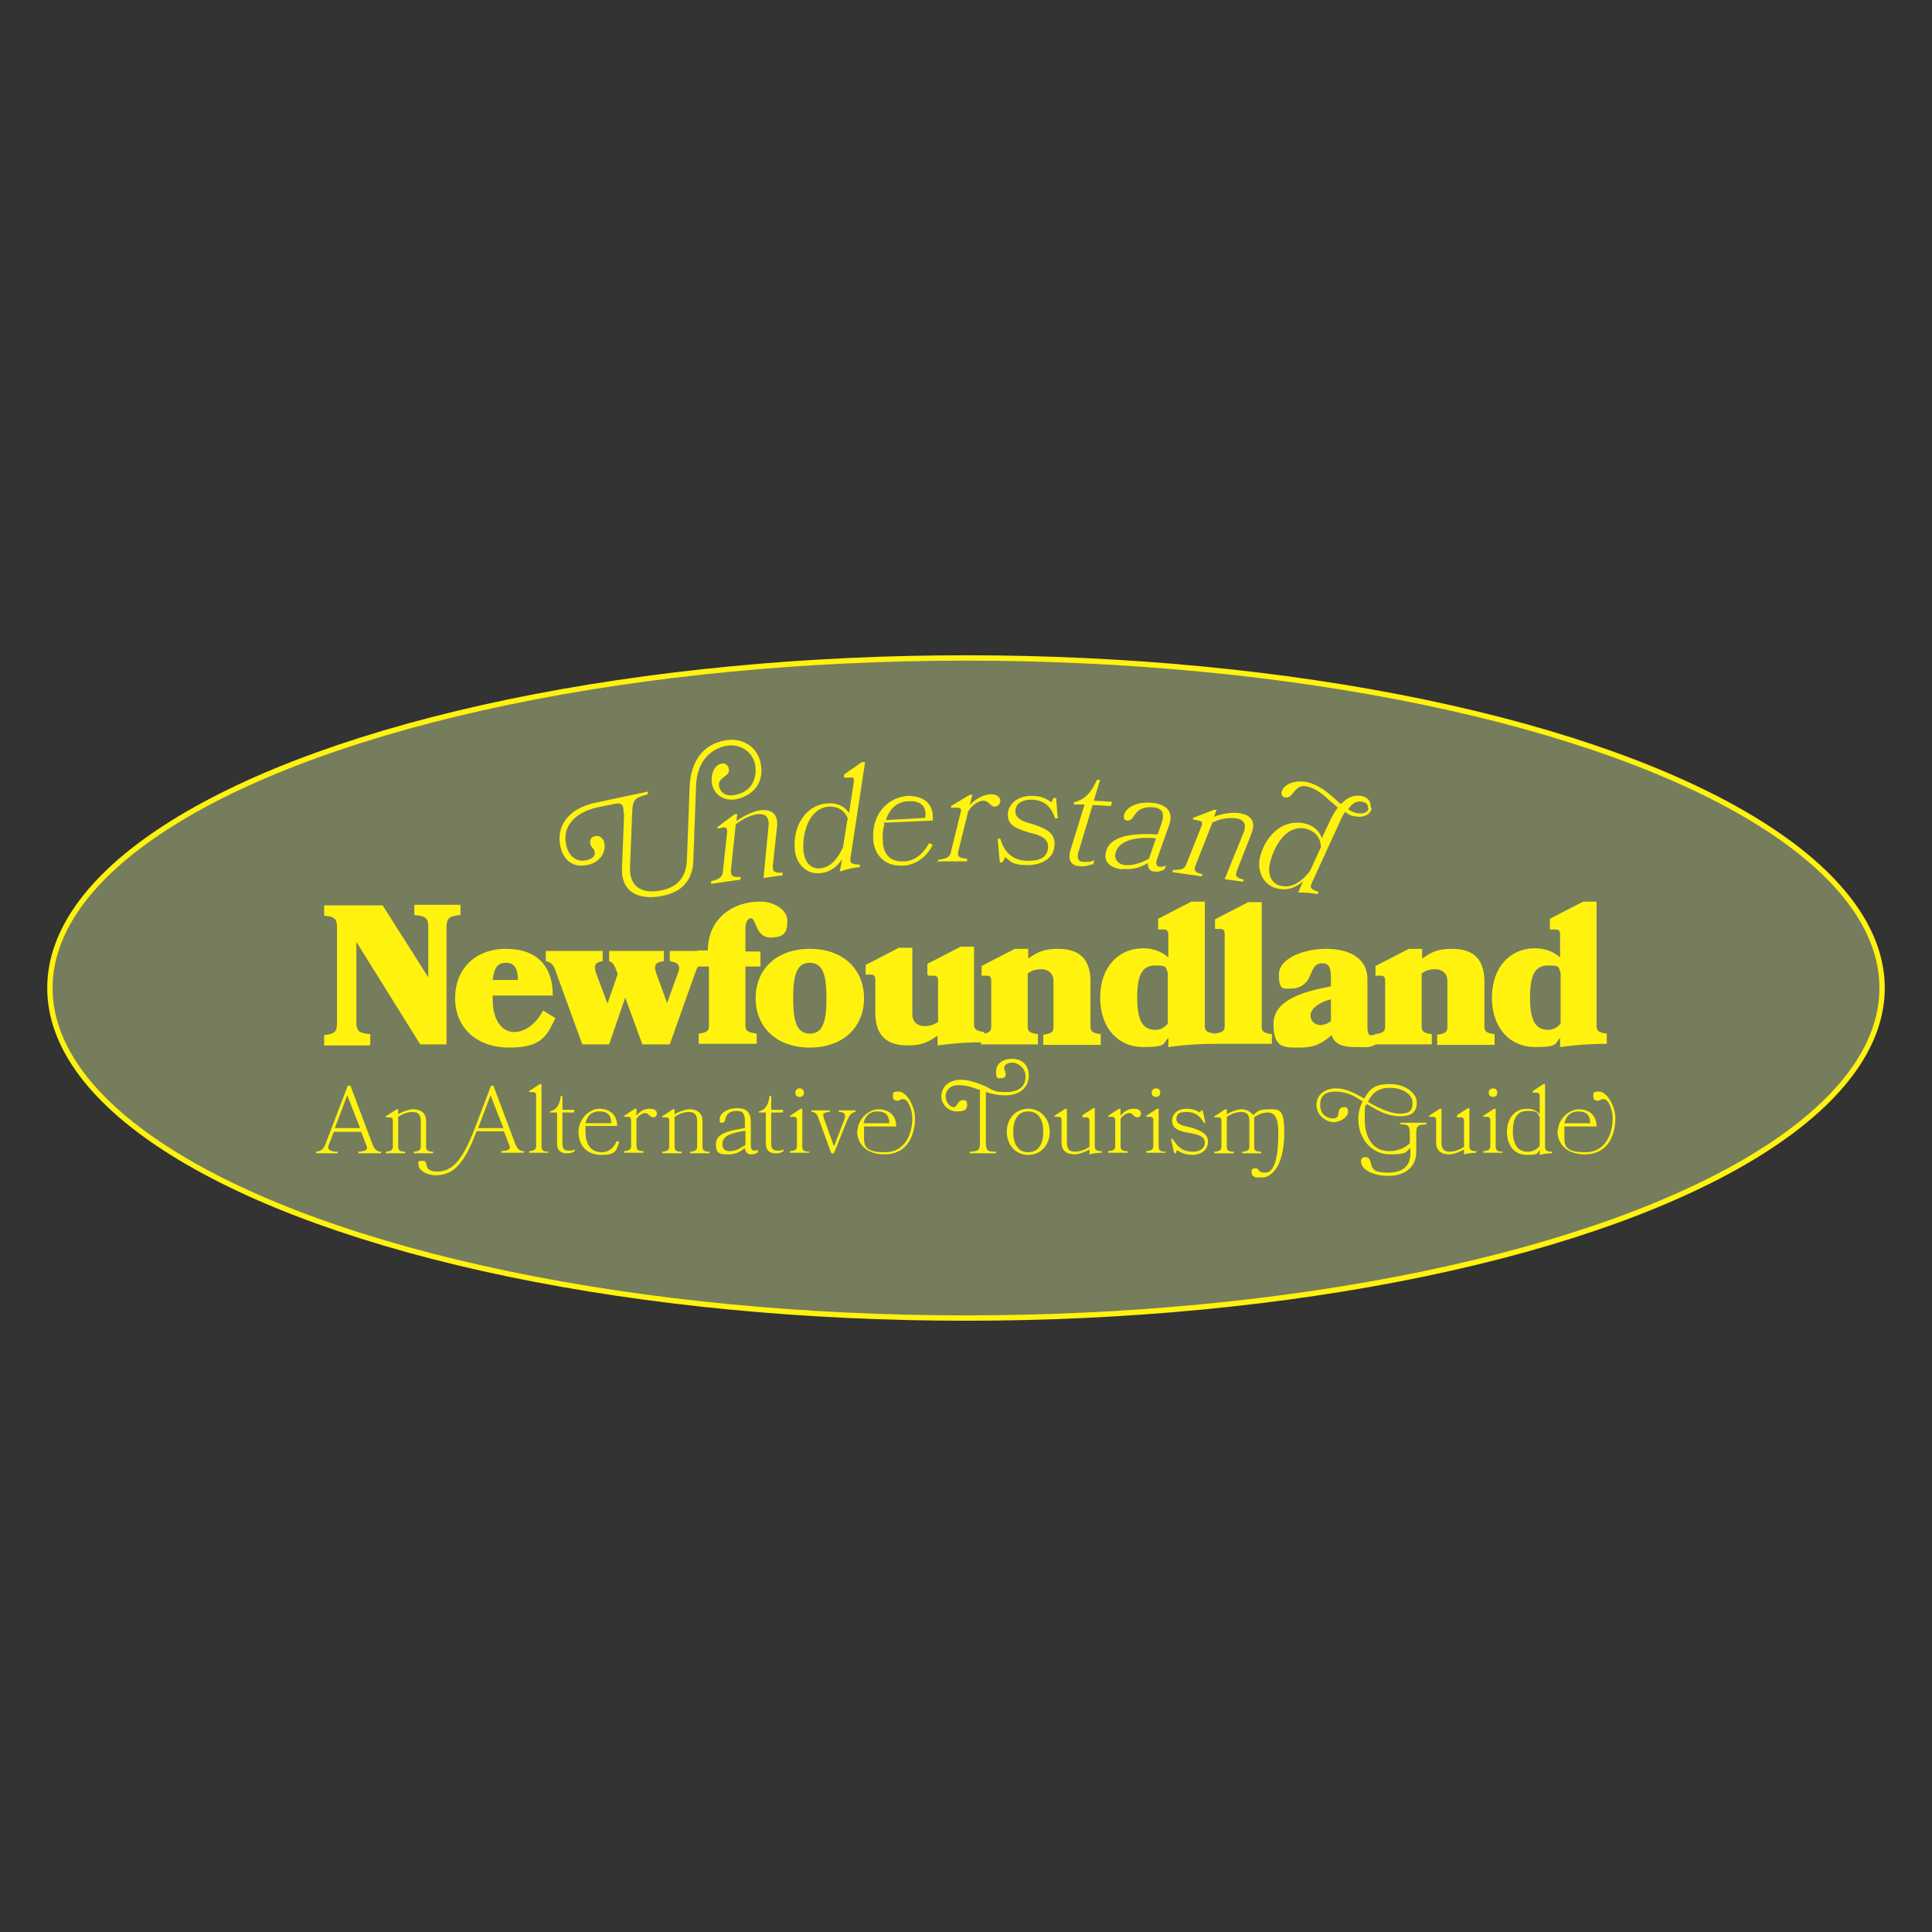 <?xml version="1.0" encoding="UTF-8"?>
<svg id="Layer_1" data-name="Layer 1" xmlns="http://www.w3.org/2000/svg" xmlns:xlink="http://www.w3.org/1999/xlink" version="1.1" viewBox="0 0 360 360">
  <rect x="0" y="0" width="360" height="360" fill="#333333" stroke="none"/>
  <defs>
    <style>
      .cls-1 {
        fill: #757d5c;
        stroke: #fff20f;
        stroke-miterlimit: 10;
      }

      .cls-2 {
        clip-path: url(#clippath);
      }

      .cls-3 {
        fill: none;
      }

      .cls-3, .cls-4 {
        stroke-width: 0px;
      }

      .cls-5 {
        clip-path: url(#clippath-1);
      }

      .cls-4 {
        fill: #fff20f;
      }
    </style>
    <clipPath id="clippath">
      <rect class="cls-3" x="60.4" y="137.7" width="239.1" height="73.9"/>
    </clipPath>
    <clipPath id="clippath-1">
      <rect class="cls-3" x="58.9" y="197.3" width="242.1" height="22.1"/>
    </clipPath>
  </defs>
  <ellipse class="cls-1" cx="180" cy="184.1" rx="170.7" ry="61.5"/>
  <g>
    <g class="cls-2">
      <g>
        <path class="cls-4" d="M290.8,190.7c-.6.8-1.4,1.2-2.3,1.2-2.3,0-3.4-1.6-3.4-6s1-6,3.4-6,1.8.4,2.3,1.3v9.5h0ZM288.9,173.2h1c.6,0,.8.3.8,1v4.2c-1.1-1-2.7-1.7-4.7-1.7-4.5,0-8,3.4-8,9.2s3.5,9.2,8,9.2,3.6-.6,4.7-1.7v1.7c2.9-.4,5.7-.6,8.7-.6v-1.9c-1.5-.2-1.9-.5-1.9-1.4v-23.2h-2.5l-6.2,3.2v1.8h0v.2h.1ZM278.5,194.6v-1.9c-1.5-.2-1.9-.5-1.9-1.4v-8.4c0-5.2-3.2-6.1-6.1-6.1s-4,.8-5.5,1.8v-1.8h-2.5l-6.2,3.2v1.8h1c.6,0,.8.3.8,1v8.5c0,.9-.4,1.2-1.9,1.4v1.9h10.6v-1.9c-1.5-.2-1.9-.5-1.9-1.4v-9.9c.8-.6,1.6-.8,2.6-.8s2.2.6,2.2,2.2v8.6c0,.9-.4,1.2-1.9,1.4v1.9h10.7,0ZM248,190.3c-.6.4-1.2.7-2,.7s-1.8-.6-1.8-1.8,1.5-2.4,3.8-3v4h0ZM248.1,192.8c.5,1.8,2.2,2.3,4.3,2.3s2.8.2,4-.5v-1.9c-.5.2-.8.2-1,.2-.6,0-.6-1.1-.6-1.9v-8.5c0-4.2-3.7-5.7-7.7-5.7s-8.8,1.7-8.8,4.8,1,2.6,2.4,2.6,2.8-.8,3.4-2.4c.7-1.7,1.1-2.3,2.3-2.3s1.6.7,1.6,2.8v1.5c-4.8.9-10.7,2.4-10.7,7s2,4.4,5,4.4,4.4-1.1,5.8-2.3M237,194.6v-1.9c-1.5-.2-1.9-.5-1.9-1.4v-23.2h-2.5l-6.2,3.2v1.8h1c.6,0,.8.3.8,1v17.1c0,.9-.4,1.2-1.9,1.4v1.9h10.7,0ZM217.6,190.7c-.6.8-1.4,1.2-2.3,1.2-2.3,0-3.4-1.6-3.4-6s1-6,3.4-6,1.8.4,2.3,1.3v9.5h0ZM215.9,173.2h1c.6,0,.8.3.8,1v4.2c-1.1-1-2.7-1.7-4.7-1.7-4.5,0-8,3.4-8,9.2s3.5,9.2,8,9.2,3.6-.6,4.7-1.7v1.7c2.9-.4,5.7-.6,8.7-.6v-1.9c-1.5-.2-1.9-.5-1.9-1.4v-23.2h-2.5l-6.2,3.2v1.8h0v.2h0ZM205.1,194.6v-1.9c-1.5-.2-1.9-.5-1.9-1.4v-8.4c0-5.2-3.2-6.1-6.1-6.1s-4,.8-5.5,1.8v-1.8h-2.5l-6.2,3.2v1.8h1c.6,0,.8.3.8,1v8.5c0,.9-.4,1.2-1.9,1.4v1.9h10.6v-1.9c-1.5-.2-1.9-.5-1.9-1.4v-9.9c.8-.6,1.6-.8,2.6-.8s2.2.6,2.2,2.2v8.6c0,.9-.4,1.2-1.9,1.4v1.9h10.7,0ZM173,181.8h1c.6,0,.8.3.8,1v7.6c-.8.6-1.6.8-2.6.8s-2.2-.6-2.2-2.2v-12.4h-2.5l-6.2,3.2v1.8h1c.6,0,.8.3.8,1v6.1c0,5.2,3.2,6.1,6.1,6.1s3.9-.8,5.5-1.8v1.8c2.9-.4,5.7-.6,8.7-.6v-1.9c-1.5-.2-1.9-.5-1.9-1.4v-14.5h-2.5l-6.2,3.2v2l.2.2h0ZM150.9,192.6c-2.4,0-3.1-2.2-3.1-6.6s.7-6.6,3.1-6.6,3.1,2.2,3.1,6.6-.7,6.6-3.1,6.6M150.9,176.8c-6.2,0-10.1,3.8-10.1,9.2s3.9,9.2,10.1,9.2,10.1-3.8,10.1-9.2-3.9-9.2-10.1-9.2M130.2,180.1h1.9v11.1c0,.9-.4,1.2-1.9,1.4v1.9h10.8v-1.9c-1.5-.2-2.1-.5-2.1-1.4v-11.1h2.8v-2.8h-2.8v-4.4c0-.9.4-1.8,1-1.8,1.1,0,.8,3.6,3.7,3.6s3.1-1.4,3.1-3.2-2.2-3.5-5.1-3.5c-5.1,0-9.7,3.2-9.7,9.1h-1.9v3h.2ZM119.9,194.6h4.9l4.7-13.2c.5-1.4.8-2.1,2.2-2.3v-1.9h-6.9v1.9c1.3.2,2.2.6,1.5,2.3l-2,5.5-2-5.5c-.6-1.8,0-2.1,1.4-2.3v-1.9h-10.2v1.9c.8.2,1.1,1,1.6,2.4l-1.9,5.5-2.1-5.6c-.6-1.8,0-2.1,1.2-2.3v-1.9h-10.6v1.9c1.2.2,1.6,1,2,2.3l4.8,13.2h5l3-8.7,3.2,8.7h.2ZM91.8,182.6c.3-2.3.9-3.2,2.5-3.2s2.2,1.2,2.2,3.2h-4.7ZM103,185.4c0-5.3-2.9-8.6-8.7-8.6s-9.5,3.8-9.5,9.2,3.9,9.2,10.1,9.2,7-2.3,8.6-5.5l-2.3-1.4c-1.4,2.6-3.4,4-5.4,4s-4-1.8-4-6.2v-.6h11.3,0ZM69,194.6v-1.9c-2.1-.2-2.6-.5-2.6-2.3v-14.9l11.9,19.1h4.9v-21.8c0-1.8.6-2.1,2.6-2.3v-1.9h-8.6v1.9c2.1.2,2.6.5,2.6,2.3v9.3l-8.5-13.4h-11.1v1.9c2.1.2,2.6.5,2.6,2.3v17.7c0,1.8-.6,2.1-2.6,2.3v1.9h8.6l.2-.2h0Z"/>
        <path class="cls-4" d="M116.2,151.6c0-1.7-.2-2.2-2.2-1.7l-2.5.5c-4.4.9-6.8,3.7-6,7,.4,2.1,1.9,3.3,3.7,2.9,1.1-.2,1.8-.8,1.6-1.5,0-.7-.7-.8-.8-1.6-.2-.8.3-1.3.9-1.4.8-.2,1.5.4,1.7,1.2.4,1.9-.9,3.8-3.3,4.2-2.5.5-4.4-.9-4.9-3.6-.7-3.3,1.1-7,6.9-8.1l9.4-2v.5c-2.3.7-2.8.8-2.9,3.3l-.4,10.1c-.2,3.7,2,5.3,5.9,4.5,2.8-.6,4.6-2.3,4.7-5.8l.5-13.4c.2-5.2,2.8-8,6.4-8.7,3.2-.7,6.1,1,6.8,4,.8,3.5-1,6.1-4.4,6.9-2.3.5-4.2-.8-4.6-2.7-.4-2,.5-3.7,1.7-3.9.8-.2,1.3.4,1.4.9.4,1.6-2.2,1.5-1.8,3.4.3,1.2,1.4,1.9,3.1,1.5,3.2-.7,4-3.3,3.6-5.7-.6-2.5-2.9-3.9-5.5-3.4-2.3.5-5.4,2.4-5.5,7.6l-.5,13.4c0,3.1-1.3,6-5.6,6.9-3.7.8-7.9,0-7.7-5.2l.4-10.1h0Z"/>
        <path class="cls-4" d="M142.3,163.3l.9-9.3c.2-1.8-.6-2.4-2-2.3-1.4.2-2.8.9-4.1,1.9l-.9,8.5c0,1.1.2,1.4,1.8,1.3v.5l-5.5.8v-.5c1.6-.4,2.1-.8,2.2-1.8l.8-7.4c0-.7-.2-.9-.8-.8l-1,.2v-.3l3.2-2.4h.5l-.2,1.3c1.1-.8,2.8-1.7,4.3-2,1.4-.2,3.6,0,3.3,3l-.8,7.3c0,1.1.2,1.4,1.8,1.3v.5l-3.5.5v-.2h0Z"/>
        <path class="cls-4" d="M158,152.6c-.6-1.8-2.3-2.4-3.6-2.3-3.9.4-4.9,5.3-4.7,8.1.2,2.4,1.5,3.6,3.2,3.4,2-.2,3.4-2.1,4.2-4l.8-5.1h.1ZM157.3,144.3l3.3-2.3h.6l-2.7,17.7c-.2,1,0,1.4,1.7,1.4v.5c-1.2,0-2.4.4-3.7.8l.4-2.3c-.9,1.4-2.2,2.4-4,2.6-2.7.3-4.6-1.8-4.8-4.4-.4-3.9,1.7-8.3,6.1-8.6,1.7-.2,3.3.6,4,1.8l.9-5.8c0-.7,0-.9-.8-.8h-1v-.6h0Z"/>
        <path class="cls-4" d="M172.4,152.4c.4-2.3-1.1-3.2-3-3.1-2.4,0-3.8,1.7-4.3,3.5l7.4-.4h0ZM164.8,153.5c-.3,1.1-.4,2.3-.3,3.1,0,2.3,1.2,4.1,4,3.9,1.8,0,3.6-1.4,4.6-3.4l.7.3c-1.1,2.3-3.2,3.8-5.5,3.9-3.5.2-5.5-2.1-5.6-5.1-.2-4.7,2.9-7.7,6.5-7.9,2.4,0,4.9,1,4.6,4.6l-9.1.4v.2h.1Z"/>
        <path class="cls-4" d="M174.8,160.7v-.5c1.7-.2,2.2-.5,2.4-1.5l1.8-7.3c.2-.7,0-.9-.8-.9h-1v-.3l3.5-2.1h.5l-.5,1.9c1.2-1.3,2.8-2,4-2s1.7.7,1.7,1.2-.4,1.1-1.1,1.1-1.1-1.1-2-1.1-2.1.7-2.9,2l-1.8,7.3c-.3,1,0,1.4,1.6,1.5v.5h-5.5v.2h.1Z"/>
        <path class="cls-4" d="M196.5,157.3c0,2.6-2.3,3.9-5.1,3.9s-3.1-.7-4.1-1.5l-.5,1h-.5l-.4-4.4h.5c.9,3.1,2.9,4.1,5.2,4.1s3.6-.7,3.7-2.6c0-1.6-1.5-2.2-3.3-2.6-2.7-.8-4.2-1.4-4.2-3.4s1.9-3.6,4.6-3.5c1.5,0,2.6.5,3.5,1.2l.4-.8h.5l.3,3.8h-.5c-.8-2.5-2.3-3.4-4.3-3.5-2.1,0-3.1.9-3.1,2.2s1.4,1.9,3,2.3c2.1.7,4.4,1.4,4.3,3.8"/>
        <path class="cls-4" d="M203.6,161c-.7.3-1.7.5-2.3.4-1.4,0-2.5-.8-1.8-3.1l2.6-8.4h-2v-.4c2.3-.6,3.3-2,4.3-4.2h.6l-1.2,3.9,3.4.2-.2.8-3.4-.2-2.6,8.6c-.4,1.2-.2,2,1,2s1.1,0,1.9-.3l-.2.8h-.2,0Z"/>
        <path class="cls-4" d="M215.5,156.2c-4.8-.4-7.4.8-7.7,3.1,0,1.1.7,1.8,1.9,1.9s2.8-.3,4.4-1.2l1.3-3.8h.1ZM209.2,162c-2.1-.2-3.4-1.2-3.2-2.8.3-3,3.8-4.1,9.7-3.7l.7-2c.8-2.2,0-3-1.8-3.1-1.4,0-2.5.3-3.2,1.5-.5.8-.8,1-1.3,1s-.7-.3-.7-.8c.2-1.6,2.4-2.8,5.3-2.5,2.1.2,4.1,1.2,3.2,4l-2.2,6.2c-.4,1-.3,1.7.4,1.7s.7,0,1.2-.3l-.3.8c-.6.3-1.2.5-1.9.4-.8,0-1.3-.7-1.2-1.6-1.3.8-2.7,1.3-4.7,1.1"/>
        <path class="cls-4" d="M228.2,163.8l3.5-8.6c.7-1.7,0-2.5-1.3-2.7s-3,0-4.5.8l-3.1,7.9c-.4,1-.2,1.4,1.3,1.7l-.2.4-5.5-.8.2-.4c1.6,0,2.2-.2,2.5-1.2l2.8-7c.2-.7,0-.9-.6-1l-1-.2v-.3l3.9-1.5h.5l-.5,1.3c1.2-.5,3.2-.9,4.7-.7,1.4.2,3.4,1,2.3,3.8l-2.7,6.9c-.4,1-.2,1.4,1.3,1.7l-.2.4-3.5-.5h.1Z"/>
        <path class="cls-4" d="M254.9,150.5c0-.6-.3-1-1.1-1.1-.9-.2-1.8.2-2.6,1.4.5.3,1,.6,1.6.7,1.1.2,2,0,2.2-.8M246.1,157.7c0-1.9-1.5-3-2.8-3.3-3.9-.8-6.1,3.8-6.7,6.6-.5,2.3.6,3.9,2.3,4.1,2,.4,3.9-1.1,5.2-2.8l2.1-4.6h-.1ZM255.6,150.6c-.3,1.4-1.8,1.8-3.1,1.5-.7,0-1.3-.4-1.9-.8-.2.4-.5.8-.7,1.3l-5.4,11.8c-.5,1-.3,1.3,1.2,1.8l-.2.4c-1.1-.2-2.3-.3-3.6-.3l.9-2.1c-1.2,1.1-2.8,1.8-4.6,1.4-2.6-.5-3.9-2.9-3.5-5.5.8-3.9,3.9-7.5,8.2-6.7,1.7.3,3,1.4,3.4,2.8l1.4-3c.5-1.1,1-2,1.6-2.7-.5-.4-.8-.8-1.3-1.1-1.3-1.2-2.6-2.5-4.7-2.9-1.2-.2-1.8.6-2.3,1.2-.5.6-.8,1-1.5.9-.5,0-.8-.5-.7-1,.3-1.3,2.1-2.3,4.6-1.9,2.3.5,3.9,1.9,5.3,3.1.4.4.8.8,1.2,1,1.2-1.3,2.5-1.7,3.7-1.5s1.9,1,1.8,2.1"/>
      </g>
    </g>
    <g class="cls-5">
      <path class="cls-4" d="M291.5,209.3c.3-1.2,1-2.2,2.6-2.2s2.2.8,2.2,2.2h-4.8ZM290.2,210.6c0,2.9,2.1,4.5,5.1,4.5,4.7,0,5.7-4.2,5.7-6.7s-1.7-5-3-5-1.1.3-1.1.9.3.8.8.8.5-.3,1.1-.3c.9,0,1.7,1.9,1.7,3.7s-.8,6.2-5.1,6.2-3.9-1.5-3.9-4,0-.6,0-.8h6c0-2.1-1.4-3.2-3.3-3.2s-3.9,1.9-3.9,4M286.9,213.5c-.5.7-1.3,1.1-2.3,1.1-2,0-2.7-1.7-2.7-3.8s.6-3.8,2.7-3.8,1.8.4,2.3,1.1v5.3h0ZM285.6,203.6h.7c.4,0,.6.2.6.6v3.4c-.5-.6-1.3-1-2.4-1-2.4,0-3.7,2-3.7,4.3s1.2,4.3,3.7,4.3,1.9-.4,2.4-1v1c.8-.2,1.6-.3,2.3-.3v-.3c-1.1,0-1.3-.3-1.3-1v-11.6h-.3l-2,1.3v.2h0ZM280,214.9v-.3c-1.1,0-1.3-.3-1.3-1v-7h-.3l-2,1.3v.2h.7c.4,0,.6.2.6.6v4.8c0,.7-.3.9-1.3,1v.3h3.6,0ZM278.2,202.8c-.4,0-.8.3-.8.8s.3.8.8.8.8-.3.8-.8-.3-.8-.8-.8M271.5,208.2h.7c.4,0,.6.2.6.6v4.9c-.8.5-1.7.9-2.7.9s-1.5-.5-1.5-1.7v-6.3h-.3l-2,1.3v.2h.7c.4,0,.6.2.6.6v4.2c0,1.9,1.5,2.2,2.4,2.2s2.1-.5,2.8-.9v.9c.8-.2,1.6-.3,2.3-.3v-.3c-1.1,0-1.3-.3-1.3-1v-7h-.3l-2,1.3v.4ZM258.9,202.7c2.5,0,4.3,1.2,4.3,2.8s-.7,2-2.4,2-4.1-1.1-5.9-2.2c.7-1.6,2-2.6,4-2.6M260.8,209.5c1.6,0,1.9.2,1.9,1.7v1.8c-.5.6-1.9,1.5-3.8,1.5-3.1,0-4.6-2.5-4.6-6s.1-2,.4-2.8c1.9,1.2,3.8,2.3,6.2,2.3s3.1-1,3.1-2.6-2-3.4-5-3.4-3.8,1-4.8,2.7c-1.7-1-3.4-1.9-5.3-1.9s-3.6,1.1-3.6,3.1,1.9,3.2,3.2,3.2,2.7-1,2.7-1.9-.4-.9-.8-.9c-.7,0-.9.5-1,1.1,0,.8-.5,1-1,1-1.2,0-2.4-.8-2.4-2.5s.9-2.5,2.9-2.5,3.4.8,5,1.8c-.5,1-.8,2.1-.8,3.3,0,3.7,2.5,6.6,5.9,6.6s2.9-.5,3.8-1.2v1.1c0,2.2-1.4,3.5-4.1,3.5s-3-.6-3.3-1.9c-.1-.6-.4-1-1-1s-.8.4-.8.8c0,1.4,2,2.7,5.1,2.7s5.2-1.6,5.2-4.5v-3.4c0-1.5.3-1.6,1.9-1.7v-.3h-4.9v.3h0ZM235,214.9v-.3c-1.1,0-1.3-.3-1.3-1v-5.4c.8-.6,1.8-.9,2.5-.9,1.5,0,2,1.3,2,3.8,0,4.4-.7,7.4-2.4,7.4s-1-.8-1.8-.8-.8.3-.8.8.5,1,1.5,1c3.2,0,4.6-3.8,4.6-8.4s-.9-4.4-2.9-4.4-2.2.5-2.9,1.1c-.5-.8-1.5-1.1-2.1-1.1-1,0-2.1.5-2.8.9v-.9h-.3l-2,1.3v.2h.7c.4,0,.6.2.6.6v4.8c0,.7-.3.9-1.3,1v.3h3.6v-.3c-1.1,0-1.3-.3-1.3-1v-5.5c.8-.5,1.7-.9,2.7-.9s1.5.5,1.5,1.7v4.7c0,.7-.3.9-1.3,1v.3h3.6-.1ZM222,210.1c-1.6-.3-2.8-.6-2.8-1.6s.6-1.3,1.9-1.3,2.4.5,3.2,2h.3c0-.1-.5-2.3-.5-2.3h-.3l-.2.4c-.6-.4-1.4-.7-2.5-.7-1.7,0-2.7,1-2.7,2.2,0,1.7,1.6,2,3.2,2.3,1.6.3,2.9.6,2.9,1.8s-1.1,1.7-2.2,1.7c-1.7,0-2.7-.6-3.8-2.4h-.3c0,.1.6,2.7.6,2.7h.3l.2-.6c.7.5,1.7.9,2.9.9,1.7,0,2.9-1,2.9-2.5s-1.7-2.2-3.2-2.6M217.2,214.9v-.3c-1.1,0-1.3-.3-1.3-1v-7h-.3l-2,1.3v.2h.7c.4,0,.6.2.6.6v4.8c0,.7-.3.9-1.3,1v.3h3.6ZM215.4,202.8c-.4,0-.8.3-.8.8s.3.8.8.8.8-.3.8-.8-.3-.8-.8-.8M211.9,208.2c.4,0,.7-.2.7-.7s-.3-.9-1.3-.9-1.8.4-2.5,1.3v-1.3h-.3l-2,1.3v.2h.7c.4,0,.6.2.6.6v4.8c0,.7-.3.9-1.3,1v.3h3.6v-.3c-1.1,0-1.3-.3-1.3-1v-5c.5-.8,1.2-1.1,1.7-1.1s.8.8,1.4.8M201.7,208.2h.7c.4,0,.6.2.6.6v4.9c-.8.5-1.7.9-2.7.9s-1.5-.5-1.5-1.7v-6.3h-.3l-2,1.3v.2h.7c.4,0,.6.2.6.6v4.2c0,1.9,1.5,2.2,2.4,2.2s2.1-.5,2.8-.9v.9c.8-.2,1.6-.3,2.3-.3v-.3c-1.1,0-1.3-.3-1.3-1v-7h-.3l-2,1.3v.4ZM191.6,214.7c-2,0-2.8-1.7-2.8-3.8s.8-3.8,2.8-3.8,2.8,1.7,2.8,3.8-.8,3.8-2.8,3.8M191.6,206.6c-2.4,0-4,1.9-4,4.3s1.6,4.3,4,4.3,4-1.9,4-4.3-1.6-4.3-4-4.3M183.5,203.4c1.2.4,2.4.7,3.8.7,3,0,4.4-1.7,4.4-3.7s-1.3-3.1-3.1-3.1-3,.9-3,2.4.4,1.2,1,1.2.8-.3.8-.8-.3-.7-.3-1.1c0-.6.7-1,1.6-1s2.4,1,2.4,2.5c0,2.2-1.5,3-3.8,3s-2.4-.5-3.7-1.1c-1.5-.6-3-1.2-4.5-1.2-2.7,0-3.7,1.7-3.7,3.1s1.2,2.8,2.9,2.8,1.9-.5,1.9-1.3-.3-.8-.8-.8c-1,0-1,1.3-1.7,1.3s-1.5-1-1.5-2,.7-2.1,2.4-2.1,2.7.5,4,.9v9.8c0,1.5-.3,1.6-1.9,1.7v.3h4.9v-.3c-1.6,0-1.9-.2-1.9-1.7v-9.5h-.2ZM160.9,209.3c.3-1.2,1-2.2,2.6-2.2s2.2.8,2.2,2.2h-4.8ZM159.7,210.6c0,2.9,2.1,4.5,5.1,4.5,4.7,0,5.7-4.2,5.7-6.7s-1.7-5-3-5-1.1.3-1.1.9.3.8.8.8.5-.3,1.1-.3c.9,0,1.7,1.9,1.7,3.7s-.8,6.2-5.1,6.2-3.9-1.5-3.9-4,0-.6,0-.8h6c0-2.1-1.4-3.2-3.3-3.2s-3.9,1.9-3.9,4M155.4,214.9l2.4-6c.5-1.2.9-1.6,1.6-1.7v-.3h-3.1v.3c1.1,0,1.4.5,1,1.5l-1.9,4.9-1.8-5c-.3-.9-.5-1.3,1-1.4v-.3h-3.4v.3c.9,0,1.1.5,1.5,1.7l2.2,6h.7-.2ZM150.8,214.9v-.3c-1.1,0-1.3-.3-1.3-1v-7h-.3l-2,1.3v.2h.7c.4,0,.6.2.6.6v4.8c0,.7-.3.9-1.3,1v.3h3.6ZM149,202.8c-.4,0-.8.3-.8.8s.3.8.8.8.8-.3.8-.8-.3-.8-.8-.8M146,214.2c-.4.2-.7.2-1.2.2-.8,0-1.1-.4-1.1-1.3v-5.8h2.2v-.5h-2.2v-2.6h-.3c-.2,1.5-.6,2.5-2,2.9v.2h1.3v5.7c0,1.5.8,1.9,1.8,1.9s1.1-.2,1.5-.4v-.5.2ZM138.8,213.4c-1,.7-1.9,1.1-2.8,1.1s-1.4-.4-1.4-1.3c0-1.6,1.7-2.1,4.3-2.5v2.7h-.1ZM138.8,214c.1.8.6,1.1,1.2,1.1s.8-.1,1.2-.4v-.5c-.3.2-.5.2-.7.2-.4,0-.6-.4-.6-1.1v-4.3c0-2-1.1-2.5-2.5-2.5-2.1,0-3.3,1.1-3.3,2s.2.7.5.7.5-.2.6-.8c.2-.9.9-1.4,2.1-1.4s1.5.6,1.5,2v1.2c-3.3.5-5.4,1.1-5.4,3s.9,1.9,2.4,1.9,2.2-.6,3-1.2M132.2,214.9v-.3c-1.1,0-1.3-.3-1.3-1v-4.7c0-1.9-1.5-2.2-2.4-2.2s-2.1.5-2.8.9v-.9h-.3l-2,1.3v.2h.7c.4,0,.6.2.6.6v4.8c0,.7-.3.9-1.3,1v.3h3.6v-.3c-1.1,0-1.3-.3-1.3-1v-5.5c.8-.5,1.7-.9,2.7-.9s1.5.5,1.5,1.7v4.7c0,.7-.3.9-1.3,1v.3h3.6ZM121.7,208.2c.4,0,.7-.2.7-.7s-.3-.9-1.3-.9-1.8.4-2.5,1.3v-1.3h-.3l-2,1.3v.2h.7c.4,0,.6.2.6.6v4.8c0,.7-.3.9-1.3,1v.3h3.6v-.3c-1.1,0-1.3-.3-1.3-1v-5c.5-.8,1.2-1.1,1.7-1.1s.8.8,1.4.8M109.1,209.3c.3-1.3,1-2.2,2.6-2.2s2.2.8,2.2,2.2c0,0-4.8,0-4.8,0ZM115,209.8c0-2.1-1.4-3.2-3.3-3.2s-3.9,1.9-3.9,4.3,1.4,4.3,4.3,4.3,2.7-1,3.3-2.4l-.5-.2c-.5,1.3-1.5,2.1-2.7,2.1-2.3,0-3.1-1.7-3.1-3.8s0-.7,0-1.1h5.9,0ZM107.1,214.2c-.4.2-.7.2-1.2.2-.8,0-1.1-.4-1.1-1.3v-5.8h2.2v-.5h-2.2v-2.6h-.3c-.2,1.5-.6,2.5-2,2.9v.2h1.3v5.7c0,1.5.8,1.9,1.8,1.9s1.1-.2,1.5-.4v-.5.2ZM102.2,214.9v-.3c-1.1,0-1.3-.3-1.3-1v-11.6h-.3l-2,1.3v.2h.7c.4,0,.6.2.6.6v9.4c0,.7-.3.9-1.3,1v.3h3.6ZM91.4,204.1l2.4,6.1h-4.7s2.3-6.1,2.3-6.1ZM91.9,202.3h-.4l-2.9,7.6c-2.5,6.7-4.5,8.4-7.2,8.4s-1.4-2-2.6-2-.8.3-.8.8c0,1,1.6,1.9,3.1,1.9,3.4,0,5.4-2.1,7.7-8.2h5.1l1,2.6c.3.7,0,1-1.5,1.1v.3h4.2v-.3c-.9,0-1.3-.6-1.6-1.4l-4.1-10.9h0ZM80.7,214.9v-.3c-1.1,0-1.3-.3-1.3-1v-4.7c0-1.9-1.5-2.2-2.4-2.2s-2.1.5-2.8.9v-.9h-.3l-2,1.3v.2h.7c.4,0,.6.2.6.6v4.8c0,.7-.3.9-1.3,1v.3h3.6v-.3c-1.1,0-1.3-.3-1.3-1v-5.5c.8-.5,1.7-.9,2.7-.9s1.5.5,1.5,1.7v4.7c0,.7-.3.9-1.3,1v.3h3.6ZM64.7,204.1l2.4,6.1h-4.7l2.3-6.1ZM65.2,202.3h-.4l-4.2,11c-.3.7-.7,1.2-1.7,1.3v.3h4v-.3c-1.5,0-1.9-.5-1.7-1.1l1-2.6h5.1l1,2.6c.3.7,0,1-1.5,1.1v.3h4.2v-.3c-.9,0-1.3-.6-1.6-1.4l-4.1-10.9h0Z"/>
    </g>
  </g>
</svg>